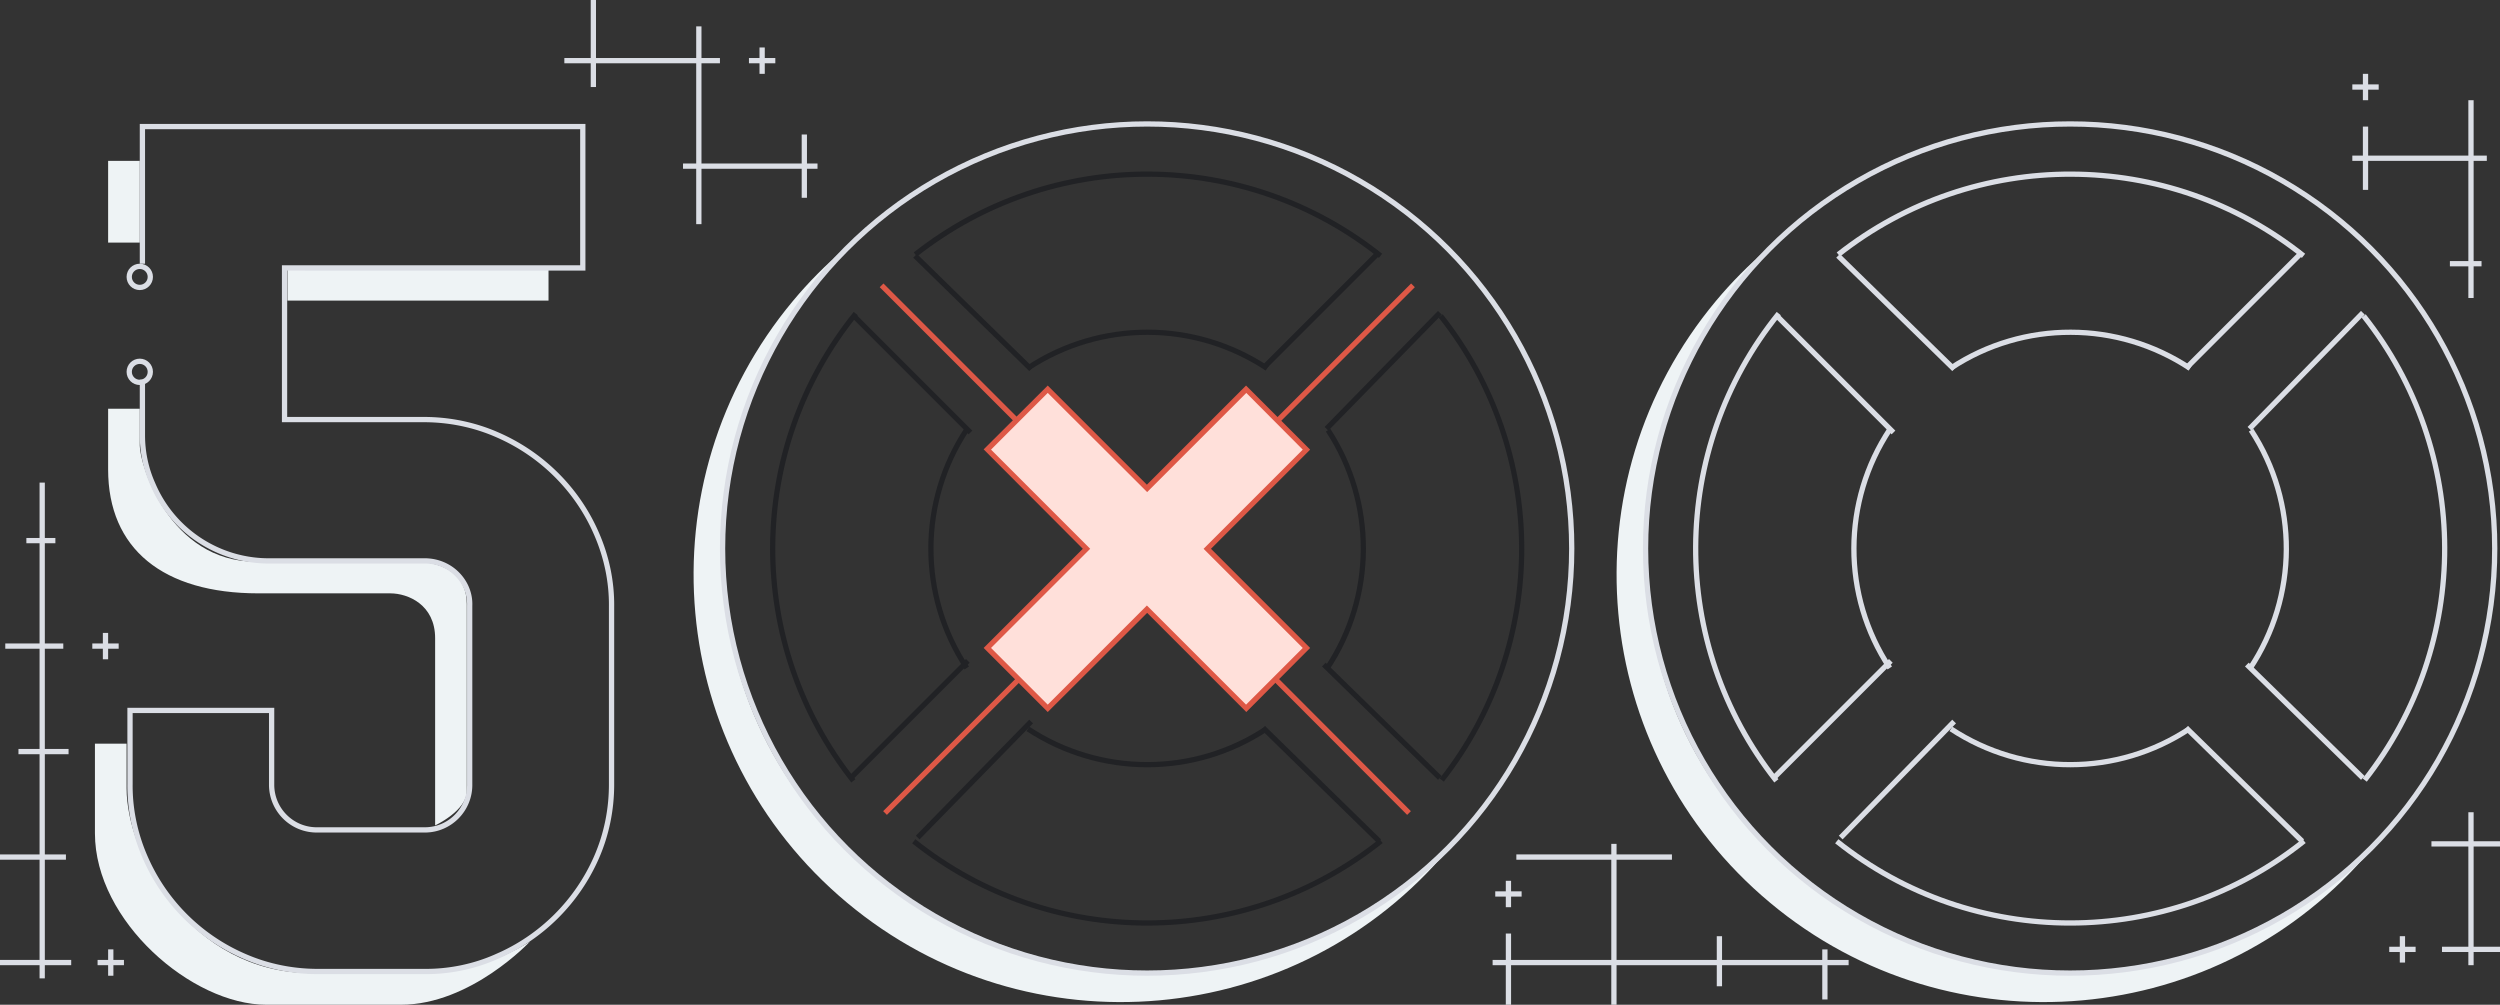 <svg version="1.1" xmlns="http://www.w3.org/2000/svg" x="0" y="0" viewBox="0 0 948 381" xml:space="preserve"><rect x="0" y="0" width="948" height="381" fill="#333333" stroke="none"/><style>.st0{fill:#eef3f5}.st1{stroke:#dbdee5;stroke-width:2}.st1,.st2{fill:none}.st3,.st6{fill:none;stroke:#de5846;stroke-width:2}.st6{stroke:#212225}.st7{fill:#dbdee5}</style><g transform="translate(-430 -224)"><g><path class="st0" d="M531 605c-28.2 0-65-31.7-65-65v-34h12v17c0 25.2 24.3 70 70 70h44c21.1 0 39-12 39-12s-22.4 24-49 24h-51zm64-139c0-12.7-10.3-17-17-17h-50c-36.2 0-57-16.9-57-47v-23h12v14c0 7.2 11.2 44 44 44h60c12 0 20 5.4 20 16v71c0 7.4-12 13-12 13v-71zm-56-128v-12h99v12h-99zm-68-22v-31h12v31h-12z"/><path class="st1" d="M484 368v21c0 6.4 1.3 12.7 3.9 18.5 7.5 17.8 25 29.3 44.3 29.2h58.5c4.6-.1 9.1 1.6 12.4 4.8 3.3 3.2 5.2 7.6 5 12.2v67.6c.2 9.5-7.4 17.3-16.8 17.4h-40.8c-9.5.2-17.3-7.3-17.5-16.8v-28.5h-53.7v27.9c-.1 9.5 1.9 19 5.7 27.7 7.3 16.9 20.8 30.4 37.8 37.7 8.7 3.8 18.2 5.7 27.7 5.7h40.2c9.5.1 19-1.8 27.7-5.7a72.69 72.69 0 0037.8-37.6c3.8-8.7 5.7-18.1 5.7-27.6V454c.1-9.5-1.9-18.9-5.7-27.6-7.3-16.9-20.9-30.3-37.8-37.6-8.7-3.8-18.2-5.7-27.7-5.7h-52.8v-57.5H651V272H484v52"/><g transform="translate(478 324)"><circle class="st2" cx="5" cy="5" r="5"/><circle class="st1" cx="5" cy="5" r="4"/></g><g transform="translate(478 360)"><circle class="st2" cx="5" cy="5" r="5"/><circle class="st1" cx="5" cy="5" r="4"/></g></g><g><path class="st0" d="M704 434c0 103.8 91.1 159 161 159 30.3 0 83.7-13.3 114.4-47.2-57.3 68.7-159.5 77.9-228.2 20.5s-77.9-159.5-20.5-228.2c5.9-7.1 12.5-13.7 19.5-19.7-7.2 7.8-46.2 46-46.2 115.6z"/><g transform="translate(703 270)"><circle class="st2" cx="162" cy="162" r="162"/><circle class="st1" cx="162" cy="162" r="161"/></g><g><path class="st3" d="M965.8 332.2l-51.2 51.2m-98.3 98.2l-50.7 50.7"/><path class="st3" d="M964.3 532.3L914 481.9m-98.2-98.2l-51.5-51.5"/><g><path d="M902.6 492.6l-36.9-36.9-.7-.7-.7.7-36.9 36.9-22.9-22.9 36.9-36.9.7-.7-.7-.7-36.9-36.9 22.9-22.9 36.9 36.9.7.7.7-.7 36.9-36.9 22.9 22.9-36.9 36.9-.7.7.7.7 36.9 36.9-22.9 22.9z" fill="#ffe0da"/><path d="M827.3 373l-21.5 21.5 36.2 36.2 1.4 1.4-1.4 1.4-36.2 36.2 21.5 21.5 36.2-36.2 1.4-1.4 1.4 1.4 36.2 36.2 21.5-21.5-36.2-36.2-1.4-1.4 1.4-1.4 36.2-36.2-21.4-21.5-36.2 36.2-1.4 1.4-1.4-1.4-36.3-36.2m0-2.8l37.6 37.6 37.6-37.6 24.3 24.3-37.6 37.6 37.6 37.6-24.2 24.3-37.6-37.6-37.7 37.6-24.3-24.3 37.6-37.6-37.6-37.7 24.3-24.2z" fill="#de5846"/></g></g><path class="st6" d="M976.3 343.8c40.8 51.5 41 124.3.4 176m-23 23.1c-51.8 41.4-125.4 41.5-177.2.1m-22.9-22.9c-41.1-52-40.8-125.6.9-177.2m22.6-22.4c51.8-40.8 124.9-40.6 176.4.5"/><path class="st6" d="M933.6 387.1c18 27.5 17.8 63.1-.4 90.4m-22.9 22.8c-27.4 18.2-63 18.2-90.5.1m-23.2-23.1c-18.2-27.5-18.1-63.2.1-90.6m23.2-23.2c27.5-18.1 63.2-18 90.6.2"/><path class="st6" d="M953 543l-44-43"/><path class="st6" d="M976 519l-44-43"/><path class="st6" d="M798 388l-44-44"/><path class="st6" d="M821 364l-44-43"/><path class="st6" d="M753 518.6l44-44"/><path class="st6" d="M778 541.6l43-44"/><path class="st6" d="M909 363.6l44-44"/><path class="st6" d="M933 386.6l43-44"/></g><g><path class="st0" d="M1054 434c0 103.8 91.1 159 161 159 30.3 0 83.7-13.3 114.4-47.2-57.3 68.7-159.5 77.9-228.2 20.5-68.7-57.3-77.9-159.5-20.5-228.2 5.9-7.1 12.5-13.7 19.5-19.7-7.2 7.8-46.2 46-46.2 115.6z"/><g transform="translate(1053 270)"><circle class="st2" cx="162" cy="162" r="162"/><circle class="st1" cx="162" cy="162" r="161"/></g><path class="st1" d="M1326.3 343.8c40.8 51.5 41 124.3.4 176m-23 23.1c-51.8 41.4-125.4 41.5-177.2.1m-22.9-22.9c-41.1-52-40.8-125.6.9-177.2m22.6-22.4c51.8-40.8 124.9-40.6 176.4.5"/><path class="st1" d="M1283.6 387.1c18 27.5 17.8 63.1-.4 90.4m-22.9 22.8c-27.4 18.2-63 18.2-90.5.1m-23.2-23.1c-18.2-27.5-18.1-63.2.1-90.6m23.2-23.2c27.5-18.1 63.2-18 90.6.2"/><path class="st1" d="M1303 543l-44-43"/><path class="st1" d="M1326 519l-44-43"/><path class="st1" d="M1148 388l-44-44"/><path class="st1" d="M1171 364l-44-43"/><path class="st1" d="M1103 518.6l44-44"/><path class="st1" d="M1128 541.6l43-44"/><path class="st1" d="M1259 363.6l44-44"/><path class="st1" d="M1283 386.6l43-44"/></g><g><path class="st7" d="M1041 605v-15h-38v15h-2v-15h-5v-2h5v-10h2v10h38v-38h-36v-2h36v-4h2v4h21v2h-21v38h38v-9h2v9h38v-4h2v4h8v2h-8v13h-2v-13h-38v8h-2v-8h-38v15h-2zm-40-37v-4h-4v-2h4v-4h2v4h4v2h-4v4h-2z"/><path class="st7" d="M1366 590v-5h-10v-2h10v-38h-14v-2h14v-11h2v11h10v2h-10v38h10v2h-10v5h-2zm-26-1v-4h-4v-2h4v-4h2v4h4v2h-4v4h-2z"/><path class="st7" d="M1366 337v-12h-7v-2h7v-38h-38v11h-2v-11h-4v-2h4v-11h2v11h38v-21h2v21h5v2h-5v38h3v2h-3v12h-2zm-40-75v-4h-4v-2h4v-4h2v4h4v2h-4v4h-2z"/><path class="st7" d="M445 595v-5h-15v-2h15v-38h-15v-2h15v-38h-8v-2h8v-38h-13v-2h13v-38h-5v-2h5v-21h2v21h4v2h-4v38h7v2h-7v38h9v2h-9v38h8v2h-8v38h10v2h-10v5h-2zm26-1v-4h-4v-2h4v-4h2v4h4v2h-4v4h-2zm-2-120v-4h-4v-2h4v-4h2v4h4v2h-4v4h-2z"/><path class="st7" d="M694 309v-21h-5v-2h5v-38h-38v9h-2v-9h-10v-2h10v-22h2v22h38v-12h2v12h7v2h-7v38h38v-11h2v11h4v2h-4v11h-2v-11h-38v21h-2zm24-57v-4h-4v-2h4v-4h2v4h4v2h-4v4h-2z"/></g></g></svg>
